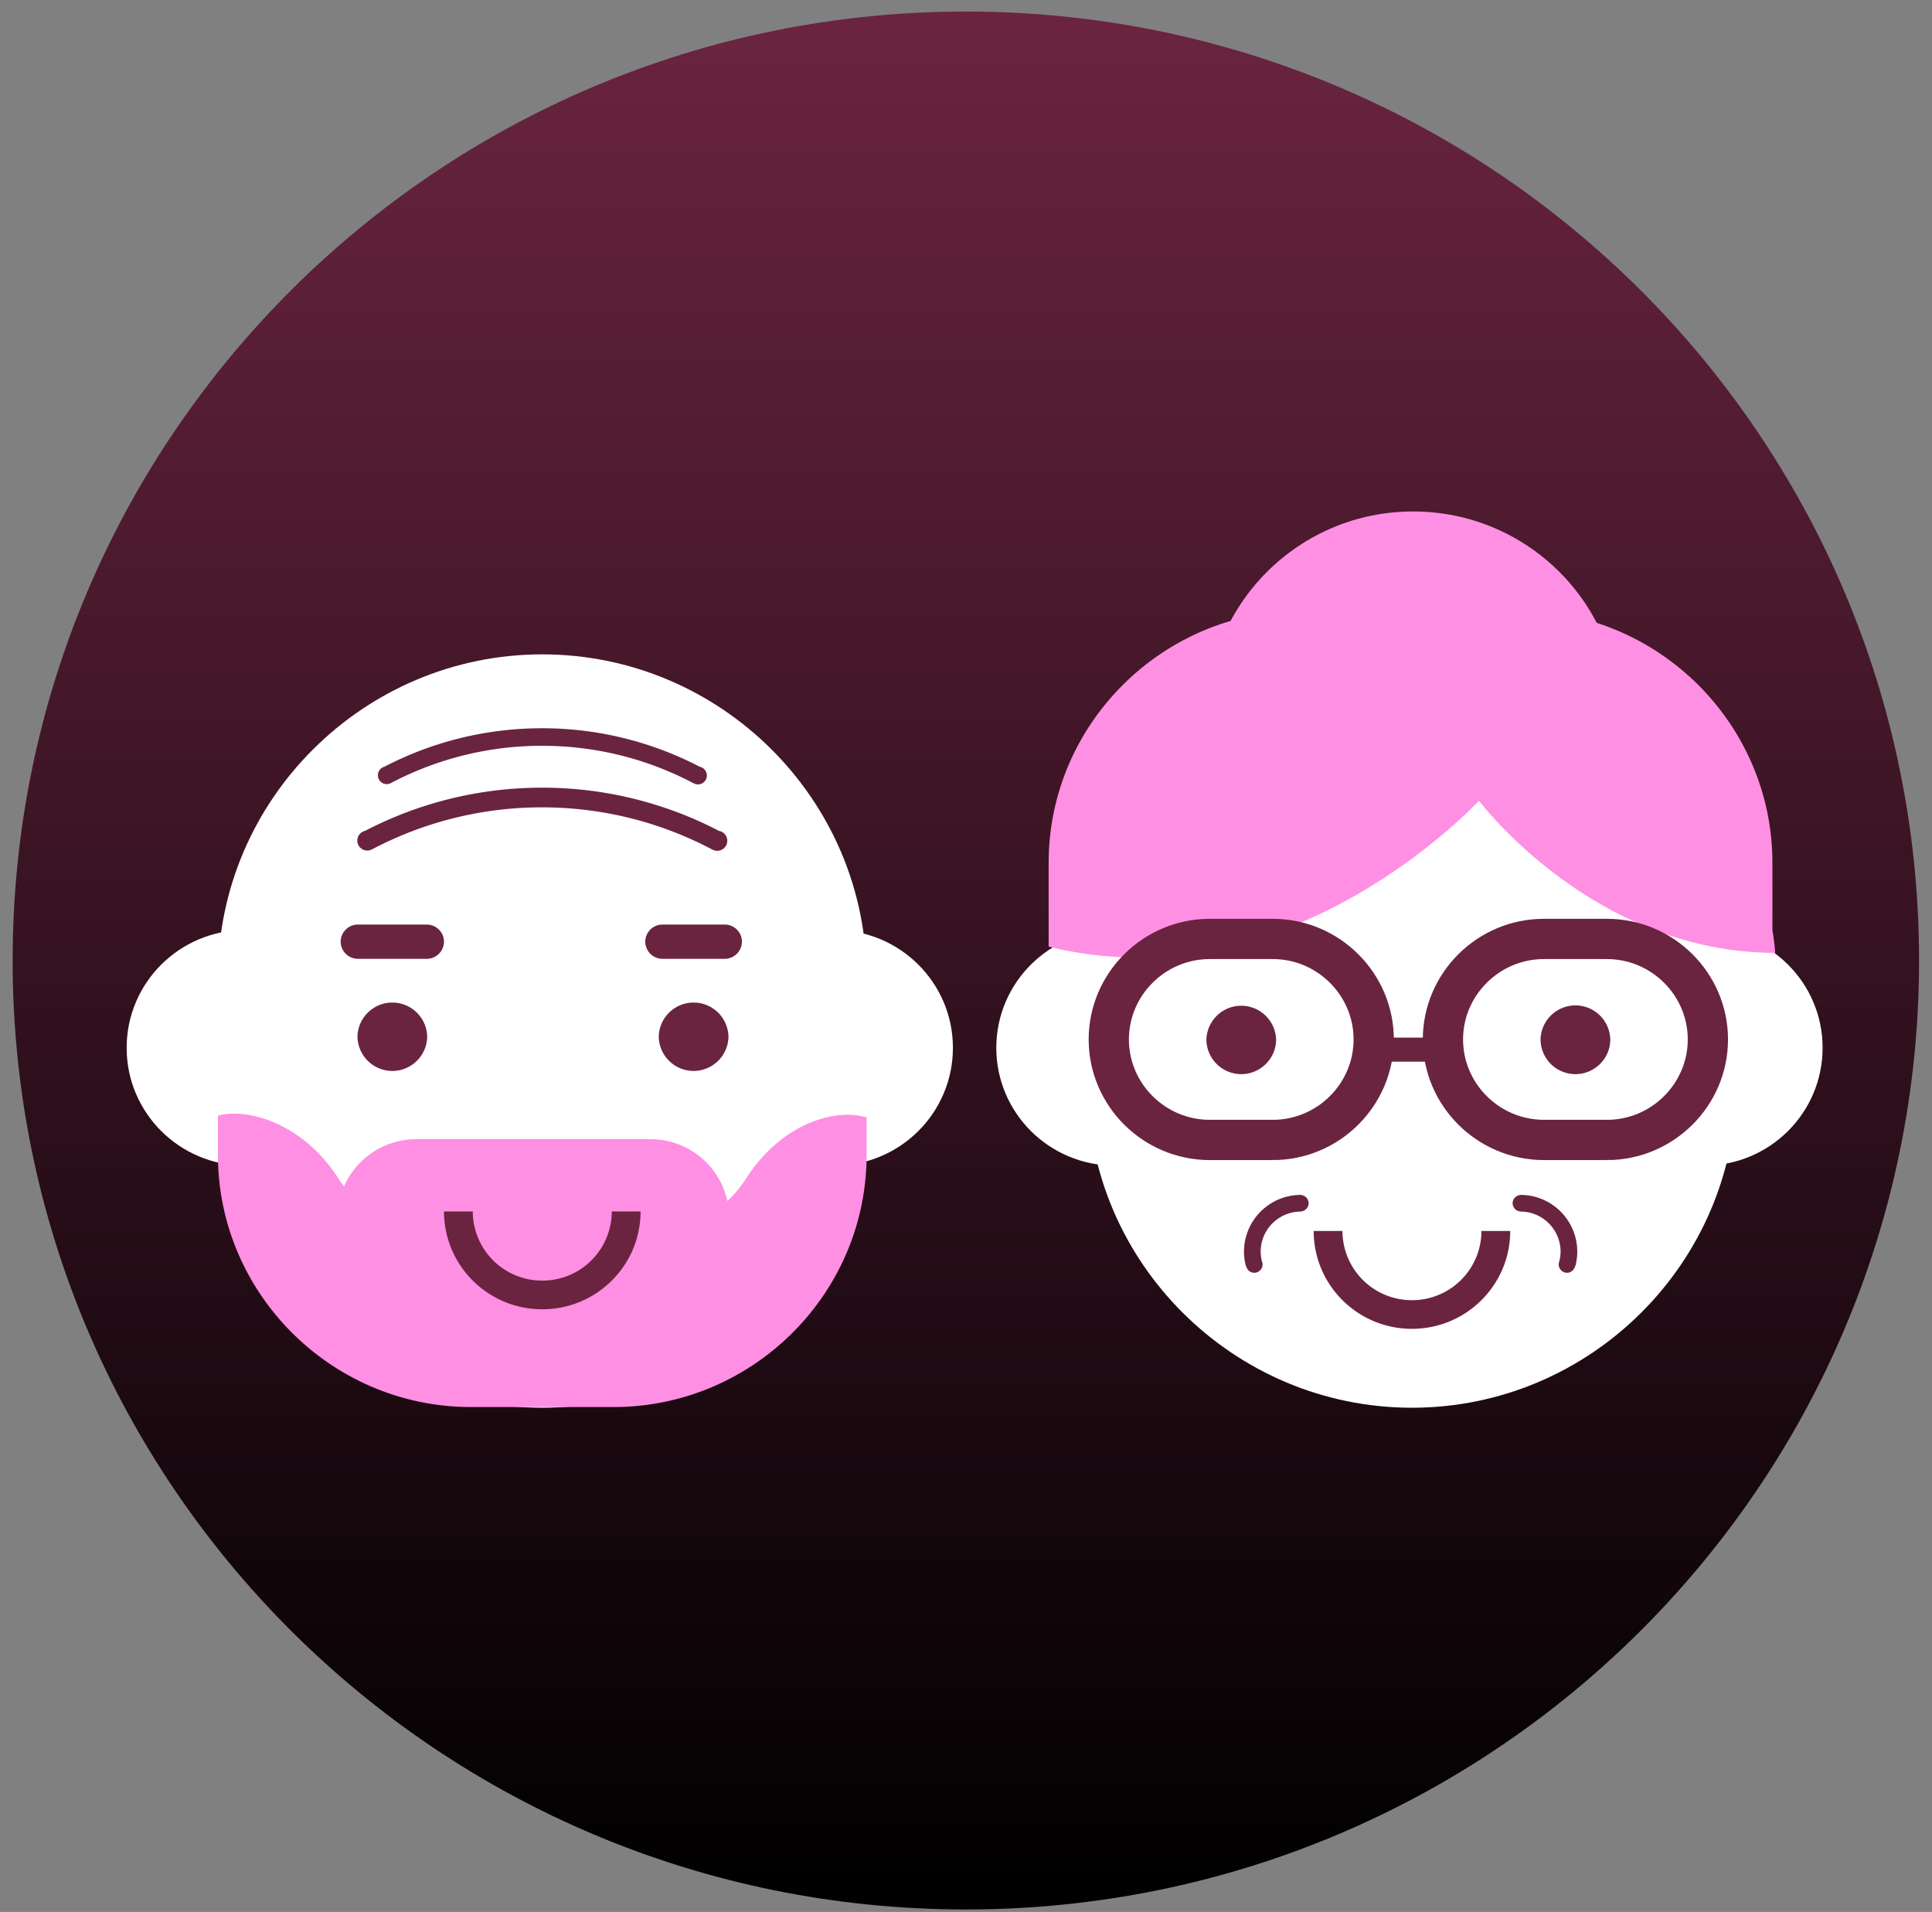 <svg xmlns="http://www.w3.org/2000/svg" width="96" height="95" viewBox="0 0 96 95">
    <rect x="0" y="0" width="96" height="95" fill="#808080" stroke="none"/>
    <defs>
        <linearGradient id="a" x1="50%" x2="50%" y1="0%" y2="100%">
            <stop offset="0%" stop-color="#6A2440"/>
            <stop offset="100%"/>
        </linearGradient>
    </defs>
    <g fill="none" fill-rule="evenodd">
        <path fill="url(#a)" d="M95.357 47.725c0 26.04-21.207 47.151-47.365 47.151S.628 73.766.628 47.725C.628 21.685 21.834.574 47.992.574c26.158 0 47.365 21.11 47.365 47.151"/>
        <path fill="#FFF" d="M47.35 52.064c0 3.231-2.631 5.851-5.878 5.851-3.246 0-5.877-2.62-5.877-5.851 0-3.232 2.63-5.852 5.877-5.852s5.878 2.62 5.878 5.852zM18.049 52.064c0 3.231-2.632 5.851-5.879 5.851-3.246 0-5.877-2.62-5.877-5.851 0-3.232 2.631-5.852 5.877-5.852 3.247 0 5.879 2.62 5.879 5.852"/>
        <path fill="#FFF" d="M26.945 69.946c-8.863 0-16.115-7.219-16.115-16.042v-5.348c0-8.823 7.252-16.043 16.115-16.043s16.115 7.22 16.115 16.044v5.347c0 8.823-7.252 16.042-16.115 16.042"/>
        <path fill="#FF8FE3" d="M43.04 55.521c-1.356-.44-4.107.14-5.975 3.046a5.898 5.898 0 0 1-.919 1.105 3.917 3.917 0 0 0-3.817-3.07H20.678a3.92 3.92 0 0 0-3.583 2.347 5.868 5.868 0 0 1-.27-.382c-1.827-2.842-4.61-3.52-5.995-3.134v1.96c0 6.885 5.658 12.519 12.575 12.519h7.08c6.917 0 12.575-5.634 12.575-12.519v-1.888l-.02.016"/>
        <path fill="#6A2440" d="M26.945 63.63a3.445 3.445 0 0 1-3.453-3.438h-1.43c0 2.685 2.186 4.862 4.883 4.862 2.698 0 4.884-2.177 4.884-4.862h-1.43a3.445 3.445 0 0 1-3.454 3.438M19.495 53.212a1.733 1.733 0 0 1-1.732-1.724 1.733 1.733 0 0 1 3.464 0c0 .948-.78 1.724-1.732 1.724M21.206 47.641h-3.422a.857.857 0 0 1-.856-.851c0-.469.385-.852.856-.852h3.422c.47 0 .855.383.855.852a.857.857 0 0 1-.855.851M34.465 53.212a1.733 1.733 0 0 1-1.732-1.724 1.733 1.733 0 0 1 3.464 0c0 .948-.78 1.724-1.732 1.724M36.01 47.641h-3.09a.857.857 0 0 1-.857-.851c0-.469.385-.852.857-.852h3.09c.47 0 .856.383.856.852a.857.857 0 0 1-.856.851M34.767 38.097a16.92 16.92 0 0 0-7.83-1.913c-2.828 0-5.491.693-7.836 1.912a.44.44 0 1 0 .309.82 16.076 16.076 0 0 1 7.527-1.86c2.722 0 5.28.676 7.528 1.864l.001-.003a.44.44 0 0 0 .657-.386.443.443 0 0 0-.356-.434M35.729 41.286a18.996 18.996 0 0 0-8.792-2.149c-3.177 0-6.167.779-8.8 2.147a.495.495 0 1 0 .345.919l.001.002a18.05 18.05 0 0 1 8.454-2.09c3.055 0 5.93.761 8.452 2.095 0-.002.002-.002.002-.003a.498.498 0 1 0 .338-.921"/>
        <path fill="#FF8FE3" d="M80.478 35.627c0 5.64-4.593 10.212-10.26 10.212-5.665 0-10.258-4.572-10.258-10.212s4.593-10.214 10.259-10.214 10.26 4.573 10.26 10.214"/>
        <path fill="#FFF" d="M90.564 52.064c0 3.231-2.632 5.851-5.878 5.851-3.247 0-5.879-2.62-5.879-5.851 0-3.232 2.632-5.852 5.879-5.852 3.246 0 5.878 2.62 5.878 5.852M61.262 52.064c0 3.231-2.632 5.851-5.878 5.851s-5.878-2.62-5.878-5.851c0-3.232 2.632-5.852 5.878-5.852s5.878 2.62 5.878 5.852"/>
        <path fill="#FFF" d="M70.159 69.946c-8.864 0-16.115-7.219-16.115-16.042v-5.348c0-8.823 7.25-16.043 16.115-16.043 8.863 0 16.115 7.22 16.115 16.044v5.347c0 8.823-7.252 16.042-16.115 16.042"/>
        <path fill="#6A2440" d="M70.159 64.602a3.445 3.445 0 0 1-3.453-3.438h-1.43c0 2.685 2.185 4.862 4.883 4.862 2.697 0 4.883-2.177 4.883-4.862h-1.43a3.445 3.445 0 0 1-3.453 3.438M61.677 53.371a1.733 1.733 0 0 1-1.732-1.724 1.733 1.733 0 0 1 3.464 0c0 .948-.779 1.724-1.732 1.724"/>
        <path fill="#FF8FE3" d="M88.07 46.206v-3.342c0-6.885-5.66-12.518-12.576-12.518H64.681c-6.916 0-12.574 5.633-12.574 12.518v4.171c11.985 2.975 21.382-7.251 21.382-7.251s5.666 7.56 14.722 7.56c-.029-.388-.08-.766-.142-1.138"/>
        <path stroke="#6A2440" stroke-width="2" d="M63.243 56.64h-3.132c-2.759 0-5.016-2.246-5.016-4.993 0-2.747 2.257-4.994 5.016-4.994h3.132c2.76 0 5.016 2.247 5.016 4.994s-2.257 4.994-5.016 4.994z"/>
        <path fill="#6A2440" d="M78.282 53.371a1.733 1.733 0 0 1-1.733-1.724 1.733 1.733 0 0 1 3.465 0c0 .948-.78 1.724-1.732 1.724"/>
        <path stroke="#6A2440" stroke-width="2" d="M79.847 56.64h-3.131c-2.76 0-5.017-2.246-5.017-4.993 0-2.747 2.258-4.994 5.017-4.994h3.131c2.76 0 5.017 2.247 5.017 4.994s-2.257 4.994-5.017 4.994z"/>
        <path fill="#6A2440" d="M68.26 52.752h3.44v-1.197h-3.44zM65.025 59.785a.413.413 0 0 0-.379-.408v-.008l-.03.002-.01-.002-.012.002a2.826 2.826 0 0 0-2.781 2.818c0 .254.037.5.1.734l.012-.01a.409.409 0 0 0 .397.327.414.414 0 0 0 .381-.576 1.967 1.967 0 0 1-.06-.475c0-1.086.873-1.965 1.957-1.99l.007.002c.007 0 .014-.004.02-.004l.019-.002v-.002a.414.414 0 0 0 .379-.408M75.161 59.785c0-.216.168-.388.38-.408v-.008l.03.002.009-.002.012.002a2.826 2.826 0 0 1 2.782 2.818c0 .254-.037.5-.1.734-.005-.003-.009-.006-.012-.01a.409.409 0 0 1-.398.327.414.414 0 0 1-.38-.576c.037-.152.06-.311.06-.475a1.996 1.996 0 0 0-1.958-1.99l-.006.002c-.008 0-.014-.004-.022-.004l-.018-.002v-.002a.414.414 0 0 1-.379-.408"/>
    </g>
</svg>
